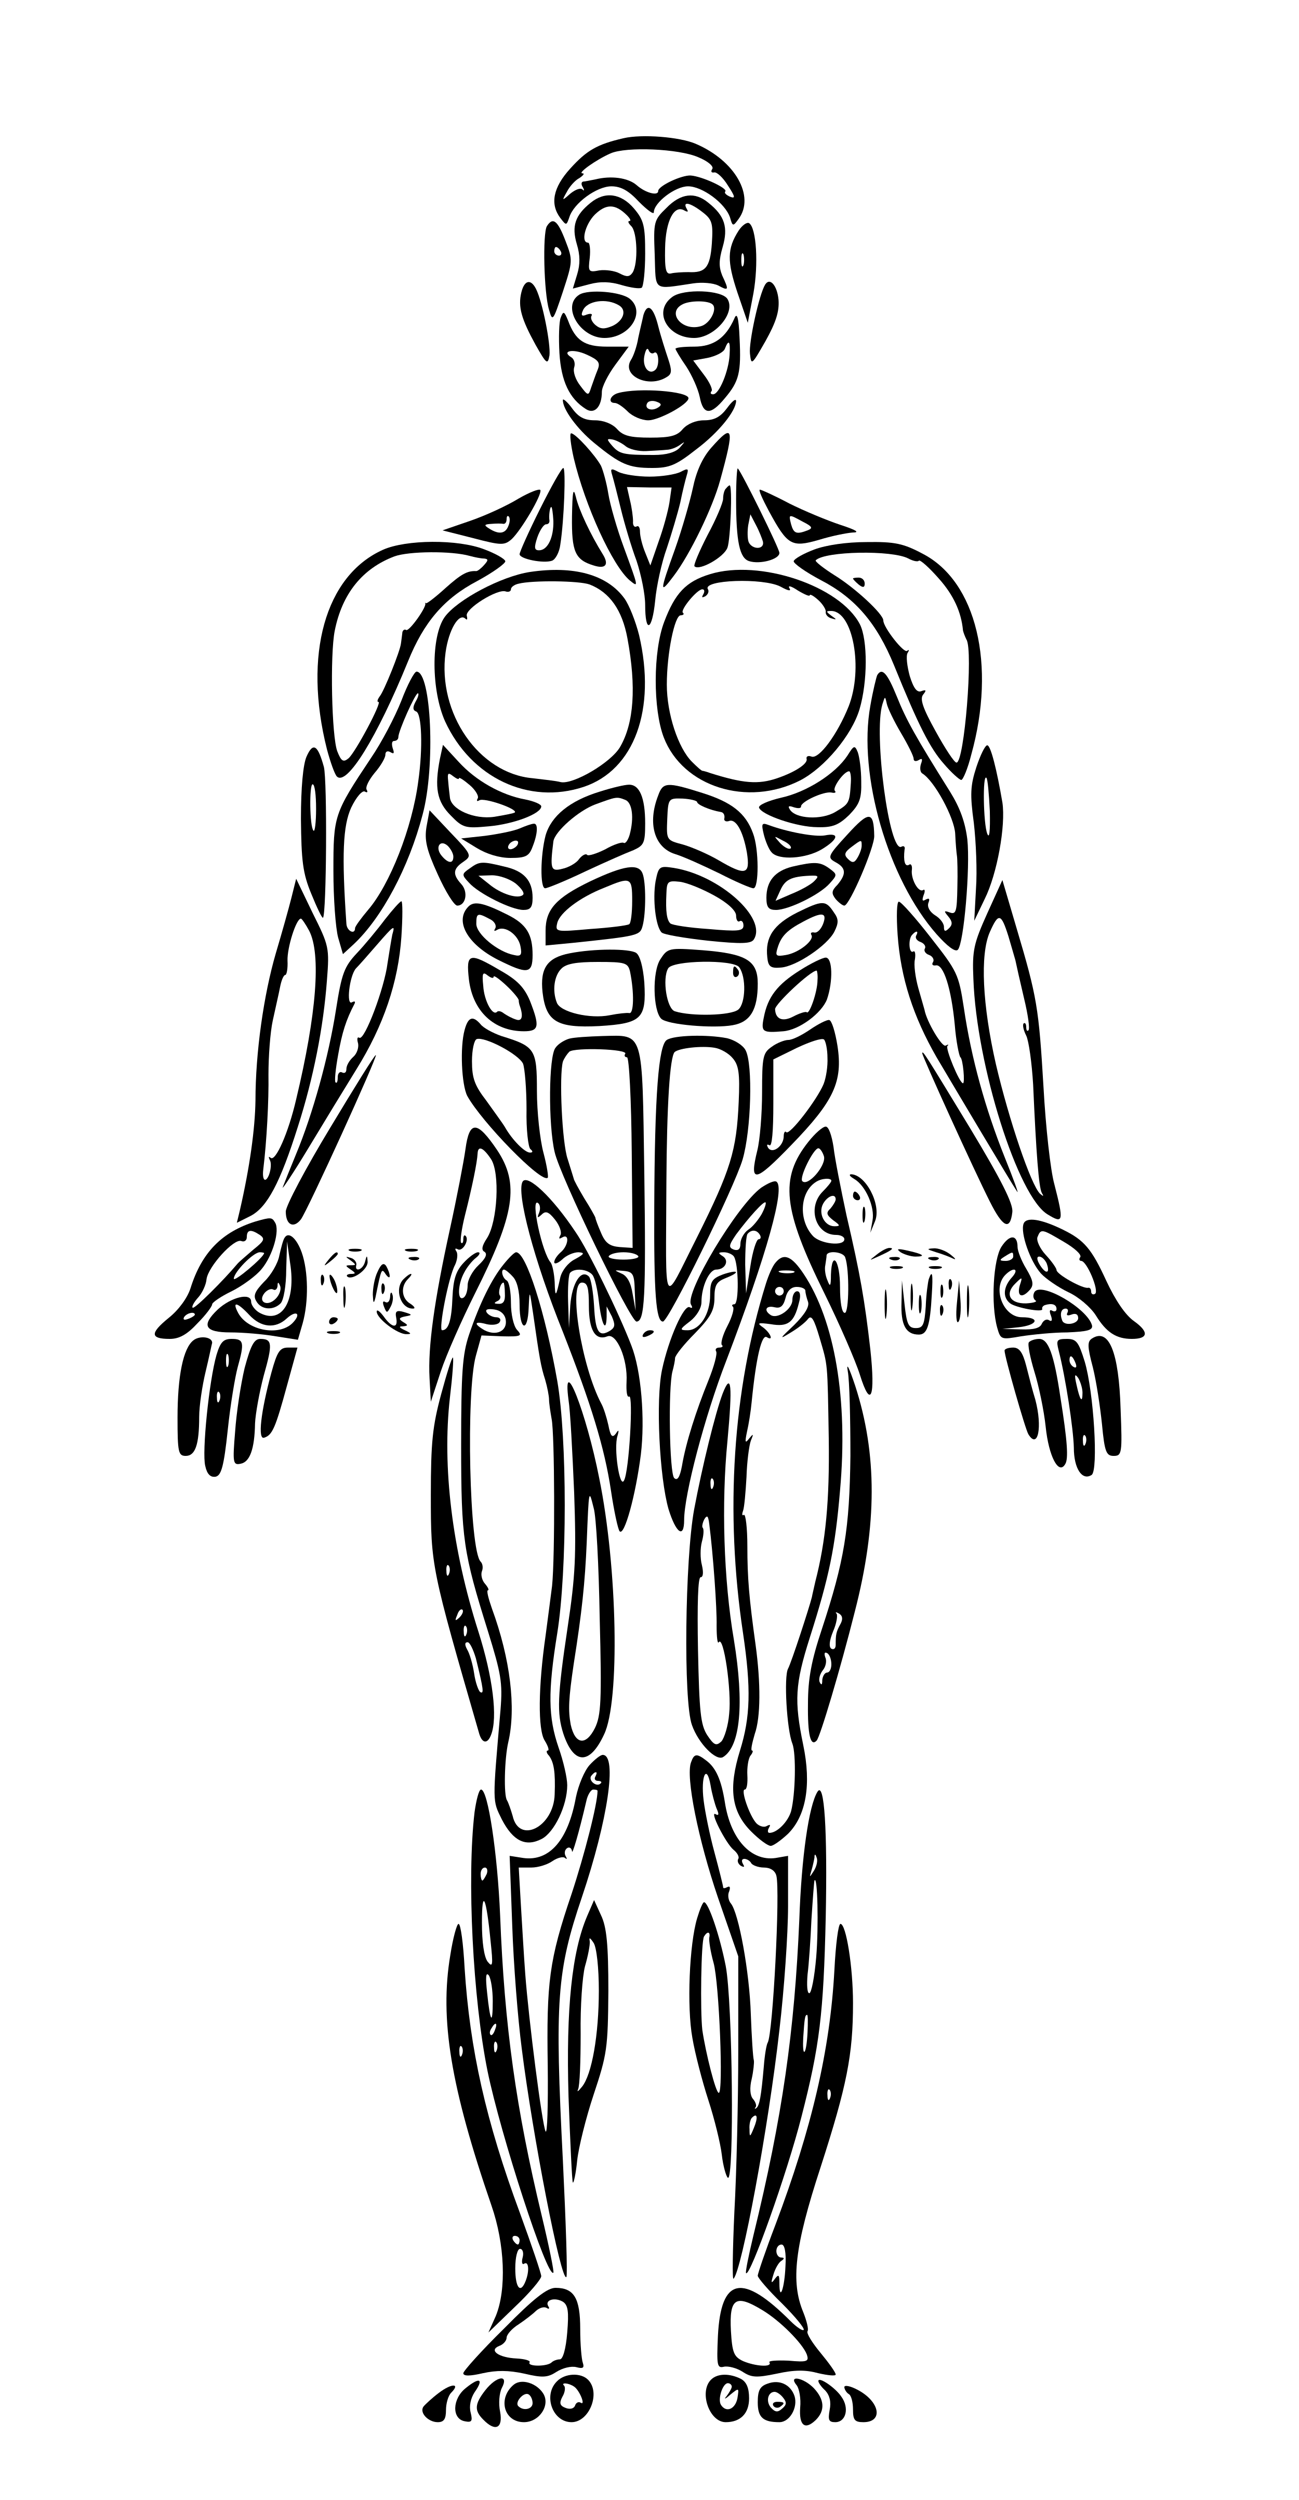 <?xml version="1.0" standalone="no"?>
<!DOCTYPE svg PUBLIC "-//W3C//DTD SVG 20010904//EN"
 "http://www.w3.org/TR/2001/REC-SVG-20010904/DTD/svg10.dtd">
<svg version="1.0" xmlns="http://www.w3.org/2000/svg"
 width="300pt" height="577pt" viewBox="0 0 300 577"
 preserveAspectRatio="xMidYMid meet">
<g transform="translate(0,577) scale(0.1,-0.1)"
fill="#000000" stroke="none">
<path d="M1440 5451 c-61 -14 -85 -28 -123 -70 -40 -44 -47 -82 -23 -114 14
-18 14 -18 21 2 10 32 63 71 97 71 22 0 40 -10 64 -36 19 -19 34 -30 34 -24 0
22 49 60 79 60 33 0 86 -39 97 -72 6 -21 7 -21 20 -3 38 52 -8 134 -99 173
-37 16 -124 23 -167 13z m173 -44 c22 -9 36 -21 32 -27 -4 -6 -2 -9 4 -8 6 2
21 -12 32 -30 17 -26 18 -31 5 -26 -9 4 -14 9 -11 12 7 7 -53 35 -80 37 -21 1
-75 -24 -75 -36 0 -12 -30 -4 -50 14 -20 17 -59 22 -95 13 -11 -2 -24 -5 -28
-5 -5 -1 -5 -7 -1 -13 4 -7 3 -10 -1 -5 -5 4 -17 -1 -28 -10 -19 -17 -20 -17
-8 4 6 12 19 27 29 32 9 6 13 11 7 11 -12 0 31 31 65 46 36 16 158 11 203 -9z"/>
<path d="M1364 5302 c-36 -29 -44 -54 -32 -95 8 -26 8 -47 1 -70 l-10 -33 38
10 c26 7 49 6 75 -2 21 -6 41 -9 46 -6 4 3 8 38 8 79 0 64 -3 77 -26 104 -30
35 -67 40 -100 13z m84 -29 c7 -7 10 -13 6 -13 -5 0 -3 -5 4 -12 14 -14 16
-86 3 -107 -7 -10 -13 -11 -30 -2 -11 6 -32 9 -47 7 -25 -5 -26 -3 -22 29 2
19 0 35 -4 35 -17 0 -7 42 16 65 26 25 47 25 74 -2z"/>
<path d="M1539 5290 c-29 -28 -30 -32 -27 -107 3 -87 -6 -81 89 -67 20 3 46 1
58 -5 24 -13 25 -11 9 23 -8 20 -8 35 1 66 13 45 5 72 -33 102 -31 26 -64 22
-97 -12z m84 -10 c22 -17 24 -26 21 -72 -4 -56 -15 -68 -54 -66 -14 0 -32 -1
-40 -3 -12 -3 -15 8 -14 58 1 63 21 102 45 87 8 -4 9 -3 5 4 -11 19 9 14 37
-8z"/>
<path d="M1263 5248 c-10 -17 -7 -154 5 -193 8 -28 9 -27 32 42 23 70 23 73 6
117 -18 47 -29 56 -43 34z m32 -58 c3 -5 1 -10 -4 -10 -6 0 -11 5 -11 10 0 6
2 10 4 10 3 0 8 -4 11 -10z"/>
<path d="M1706 5238 c-27 -42 -27 -71 -3 -143 l24 -70 13 68 c12 67 7 151 -10
162 -5 3 -16 -5 -24 -17z m11 -80 c-3 -7 -5 -2 -5 12 0 14 2 19 5 13 2 -7 2
-19 0 -25z"/>
<path d="M1204 5095 c-8 -33 0 -61 33 -121 25 -44 28 -47 32 -24 3 26 -16 123
-31 153 -12 24 -27 21 -34 -8z"/>
<path d="M1767 5113 c-14 -23 -38 -133 -35 -159 3 -28 4 -27 36 29 24 43 32
68 30 95 -3 33 -20 53 -31 35z"/>
<path d="M1338 5090 c-42 -26 1 -100 58 -100 58 0 96 59 59 90 -20 17 -96 23
-117 10z m92 -25 c18 -11 10 -35 -15 -47 -19 -8 -28 -8 -40 2 -8 7 -12 16 -9
21 3 5 -2 6 -11 3 -11 -5 -14 -2 -9 9 9 23 55 30 84 12z"/>
<path d="M1553 5085 c-46 -33 -12 -95 50 -95 47 0 97 58 77 90 -13 21 -101 24
-127 5z m93 -18 c11 -11 -7 -45 -28 -50 -43 -12 -78 31 -43 50 17 10 62 10 71
0z"/>
<path d="M1486 5043 c-2 -10 -8 -34 -12 -53 -3 -19 -11 -42 -17 -51 -22 -36
41 -66 83 -39 12 7 12 15 3 42 -6 18 -17 52 -23 76 -11 44 -25 54 -34 25z m25
-87 c10 6 13 -29 3 -39 -14 -14 -31 5 -26 31 3 15 7 21 10 14 2 -6 8 -10 13
-6z"/>
<path d="M1295 5037 c-4 -9 -5 -47 -3 -82 4 -65 23 -105 61 -129 20 -13 37 5
37 40 0 11 14 39 31 62 l31 42 -50 0 c-52 0 -73 14 -90 60 -9 22 -11 23 -17 7z
m85 -121 c-5 -12 -11 -30 -15 -41 -6 -19 -7 -19 -25 5 -11 14 -17 32 -14 42 3
9 0 19 -6 23 -25 15 3 21 34 7 29 -13 33 -19 26 -36z"/>
<path d="M1696 5035 c-20 -45 -48 -65 -93 -65 -24 0 -43 -2 -43 -5 0 -2 11
-21 25 -41 13 -20 27 -51 31 -70 8 -42 25 -43 58 -3 33 39 38 59 34 139 -2 48
-6 60 -12 45z m-11 -84 c-2 -37 -24 -91 -38 -91 -6 0 -7 3 -4 7 4 3 -4 21 -18
39 l-24 32 33 6 c19 4 37 13 40 21 9 23 13 18 11 -14z"/>
<path d="M1428 4863 c-19 -5 -25 -23 -8 -23 6 0 19 -9 30 -20 11 -11 32 -20
47 -20 25 0 93 37 93 51 0 16 -115 25 -162 12z m91 -34 c-15 -9 -32 -2 -24 11
3 5 13 6 21 3 12 -4 13 -8 3 -14z"/>
<path d="M1300 4847 c-1 -21 33 -67 72 -99 61 -50 80 -58 134 -58 40 0 55 6
102 43 52 39 92 89 92 112 -1 6 -10 -2 -21 -17 -15 -20 -29 -28 -53 -28 -19 0
-38 -8 -49 -20 -13 -16 -29 -20 -75 -20 -46 0 -63 4 -77 20 -11 12 -31 20 -51
20 -24 0 -38 7 -53 28 -11 15 -21 23 -21 19z m144 -106 c9 -8 31 -13 49 -12
18 1 39 2 47 3 8 0 22 5 30 11 13 9 13 9 0 -6 -10 -11 -31 -17 -60 -17 -70 0
-79 2 -96 21 -13 15 -13 17 -1 15 8 -1 22 -8 31 -15z"/>
<path d="M1325 4713 c26 -110 90 -250 130 -283 20 -16 20 -17 -14 76 -16 43
-32 99 -36 124 -4 25 -12 54 -17 65 -13 24 -59 75 -69 75 -4 0 -1 -26 6 -57z"/>
<path d="M1642 4736 c-20 -23 -34 -54 -42 -93 -7 -32 -25 -95 -41 -140 -36
-100 -36 -106 -3 -62 38 50 90 158 107 220 34 123 31 134 -21 75z"/>
<path d="M1247 4595 c-26 -52 -47 -99 -47 -104 0 -11 55 -22 75 -15 8 3 17 20
19 37 9 57 13 177 7 177 -4 0 -28 -43 -54 -95z m31 -27 c1 -38 -13 -68 -33
-68 -11 0 -12 6 -4 30 6 17 15 30 20 30 5 0 8 3 8 8 -2 12 1 32 4 32 2 0 4
-14 5 -32z"/>
<path d="M1414 4673 c3 -10 12 -45 20 -78 8 -33 24 -87 36 -119 11 -33 20 -78
20 -102 0 -67 16 -60 23 9 3 34 15 89 27 122 11 33 25 80 31 105 5 25 12 53
15 63 5 16 3 17 -14 8 -12 -6 -44 -11 -72 -11 -28 0 -60 5 -72 11 -17 9 -19 8
-14 -8z m132 -63 c-3 -19 -14 -60 -25 -90 l-19 -55 -12 30 c-7 17 -12 38 -12
48 0 9 -3 15 -8 12 -5 -3 -9 3 -8 12 0 10 -3 32 -7 48 l-7 31 52 -1 51 0 -5
-35z"/>
<path d="M1700 4618 c0 -98 8 -136 30 -143 25 -8 70 4 70 19 0 10 -86 184 -96
195 -2 2 -4 -30 -4 -71z m62 -98 c4 -19 -25 -19 -33 -1 -3 8 -3 26 -1 39 l5
25 13 -25 c7 -13 14 -31 16 -38z"/>
<path d="M1197 4619 c-26 -16 -76 -39 -111 -51 l-64 -22 71 -18 c65 -17 72
-17 89 -2 22 21 70 102 66 113 -2 4 -25 -5 -51 -20z m-23 -63 c-7 -18 -22 -20
-44 -6 -13 8 -12 10 5 11 11 1 23 1 28 0 4 0 7 4 7 11 0 6 2 9 5 6 3 -3 3 -13
-1 -22z"/>
<path d="M1321 4578 c-1 -81 7 -100 50 -113 28 -9 36 2 21 26 -28 45 -55 102
-62 132 -6 24 -8 13 -9 -45z"/>
<path d="M1677 4643 c-4 -3 -7 -14 -7 -24 0 -9 -16 -47 -36 -84 -19 -37 -33
-70 -30 -72 11 -11 68 21 76 43 7 18 12 144 5 144 -1 0 -5 -3 -8 -7z"/>
<path d="M1776 4590 c43 -79 52 -84 115 -66 29 9 64 16 78 17 18 0 8 6 -29 18
-30 10 -83 32 -117 49 -34 18 -65 32 -68 32 -4 0 6 -22 21 -50z m78 -24 c22
-11 24 -15 11 -20 -26 -10 -32 -7 -38 14 -6 24 -6 24 27 6z"/>
<path d="M884 4501 c-133 -60 -184 -242 -129 -460 8 -30 18 -58 23 -63 23 -23
93 91 164 265 37 92 84 146 160 186 37 20 66 41 65 46 -2 6 -24 18 -48 27 -61
24 -182 23 -235 -1z m201 -14 c11 -3 26 -6 33 -6 10 -1 10 -4 0 -15 -7 -8 -15
-14 -18 -14 -21 1 -35 -7 -71 -39 -23 -21 -44 -37 -45 -35 -2 1 -3 1 -2 0 5
-7 -37 -66 -44 -62 -4 3 -9 -1 -9 -8 -1 -7 -2 -17 -3 -23 -2 -18 -39 -110 -49
-122 -5 -7 -7 -13 -3 -13 9 0 -53 -116 -69 -130 -12 -10 -17 -7 -26 16 -13 34
-17 222 -6 278 17 86 64 144 138 172 33 12 132 13 174 1z"/>
<path d="M1881 4502 c-24 -9 -46 -21 -48 -27 -1 -5 27 -25 63 -44 79 -41 129
-99 169 -197 56 -138 83 -191 115 -227 17 -20 36 -37 40 -37 4 0 15 26 23 58
58 208 12 400 -112 464 -45 24 -65 28 -130 27 -46 0 -93 -7 -120 -17z m217
-21 c11 -6 22 -8 24 -5 3 3 24 -16 46 -41 34 -38 52 -77 56 -120 1 -5 5 -15 8
-21 16 -25 -5 -284 -23 -284 -5 0 -26 32 -48 72 -30 54 -37 75 -29 85 8 10 7
12 -4 8 -10 -4 -18 6 -27 35 -6 22 -9 46 -5 53 4 6 4 9 -1 5 -7 -7 -55 54 -55
70 0 15 -65 75 -112 104 -27 17 -47 33 -44 35 21 21 176 24 214 4z"/>
<path d="M1970 4435 c0 -2 6 -8 13 -14 10 -8 14 -7 14 2 0 8 -6 14 -14 14 -7
0 -13 -1 -13 -2z"/>
<path d="M1224 4450 c-66 -10 -168 -64 -197 -104 -32 -45 -31 -170 1 -241 60
-130 193 -193 320 -151 117 39 168 179 128 350 -8 32 -23 70 -34 85 -40 55
-117 76 -218 61z m138 -29 c46 -18 75 -59 87 -124 21 -113 15 -196 -17 -251
-21 -36 -108 -87 -137 -81 -11 3 -40 6 -65 9 -124 11 -220 150 -201 290 7 52
31 93 46 78 4 -4 5 -1 3 7 -4 16 71 63 90 56 6 -2 12 0 12 5 0 5 8 11 18 13
31 8 140 7 164 -2z"/>
<path d="M1640 4445 c-56 -17 -81 -44 -106 -110 -26 -68 -26 -202 -1 -267 44
-114 193 -161 315 -99 56 29 119 104 137 164 19 64 19 160 1 196 -46 89 -232
151 -346 116z m163 -29 c18 -10 25 -11 20 -3 -4 7 5 4 20 -6 15 -9 27 -14 27
-11 0 4 9 -1 20 -11 10 -9 18 -22 17 -27 -1 -6 5 -13 13 -15 13 -4 13 -3 0 6
-13 10 -13 11 0 11 50 -1 74 -133 40 -220 -26 -65 -69 -123 -86 -116 -8 3 -13
0 -11 -6 2 -11 -27 -30 -68 -44 -44 -15 -79 -12 -155 12 -8 3 -16 5 -17 5 -2
-1 -13 9 -25 21 -32 32 -58 111 -58 178 0 72 18 160 32 160 6 0 9 3 5 6 -6 7
33 54 45 54 5 0 6 -5 2 -12 -4 -7 -3 -8 5 -4 6 4 9 11 6 16 -14 22 128 27 168
6z"/>
<path d="M927 4153 c-15 -38 -46 -97 -70 -132 -86 -129 -87 -133 -87 -261 0
-63 5 -132 11 -154 l11 -38 25 23 c65 61 127 177 159 299 30 111 20 330 -14
330 -5 0 -21 -30 -35 -67z m33 -2 c-7 -13 -7 -20 1 -23 13 -4 16 -84 5 -161
-14 -108 -66 -239 -116 -297 -16 -19 -30 -38 -30 -42 0 -16 -19 -7 -20 10 -11
160 -8 226 11 268 12 25 26 41 32 37 5 -3 7 -1 4 4 -4 6 5 23 18 39 14 16 25
35 25 42 0 8 5 10 12 6 8 -5 9 -2 5 9 -3 10 -2 17 3 17 6 0 10 4 10 9 0 14 39
101 45 101 3 0 1 -9 -5 -19z"/>
<path d="M2026 4212 c-2 -4 -10 -36 -16 -71 -29 -159 41 -400 153 -527 24 -27
43 -42 49 -36 14 14 29 190 22 255 -5 40 -17 73 -40 110 -79 126 -101 165
-123 220 -22 54 -34 67 -45 49z m55 -134 c16 -27 29 -53 29 -59 0 -6 5 -7 12
-3 8 5 9 2 5 -9 -3 -9 -2 -19 3 -22 28 -17 74 -102 76 -139 1 -23 3 -45 4 -51
1 -5 2 -39 1 -74 -1 -54 -3 -62 -17 -57 -14 5 -15 4 -4 -9 10 -12 10 -19 2
-27 -9 -9 -12 -8 -12 3 0 8 -9 20 -21 27 -12 8 -18 19 -15 28 4 10 2 12 -6 8
-8 -5 -9 -2 -5 10 4 9 3 15 -1 12 -11 -7 -29 26 -26 47 1 9 -2 15 -7 11 -9 -5
-13 9 -10 35 2 7 -2 10 -7 7 -28 -17 -65 261 -44 329 6 19 6 19 10 1 2 -10 17
-41 33 -68z"/>
<path d="M708 4024 c-8 -18 -13 -71 -13 -144 1 -96 4 -125 24 -173 13 -32 25
-57 27 -55 8 9 10 316 2 348 -14 51 -25 58 -40 24z m22 -121 c0 -31 -3 -54 -6
-50 -9 9 -10 107 -2 107 5 0 8 -25 8 -57z"/>
<path d="M1016 4019 c-13 -67 -7 -99 25 -131 28 -29 34 -30 88 -25 57 5 121
29 121 46 0 5 -17 12 -37 16 -55 10 -114 43 -154 87 l-36 39 -7 -32z m44 -45
c0 3 11 -4 25 -16 13 -11 22 -26 18 -31 -3 -6 -1 -7 4 -4 11 7 89 -20 82 -28
-2 -2 -23 -6 -47 -10 -47 -7 -101 17 -103 45 -1 8 -3 25 -4 38 -2 18 0 20 11
11 8 -6 14 -9 14 -5z"/>
<path d="M1957 4026 c-28 -42 -94 -84 -153 -97 -30 -7 -53 -17 -51 -23 6 -17
88 -45 135 -45 35 -1 49 5 73 28 24 25 29 37 28 78 0 26 -4 56 -8 67 -7 17 -9
16 -24 -8z m8 -63 c-3 -47 -4 -48 -36 -67 -32 -19 -92 -16 -105 6 -5 8 -2 9 9
5 10 -3 17 -3 17 2 0 11 52 35 70 32 8 -2 12 0 8 4 -6 7 21 45 33 45 3 0 5
-12 4 -27z"/>
<path d="M2255 4000 c-14 -43 -15 -63 -6 -129 5 -43 8 -111 5 -152 l-4 -74 24
50 c29 58 49 170 41 223 -13 76 -27 132 -35 132 -5 0 -16 -23 -25 -50z m31
-102 c1 -47 -1 -65 -6 -52 -9 23 -11 138 -2 129 3 -2 6 -37 8 -77z"/>
<path d="M1385 3943 c-69 -21 -112 -56 -125 -101 -12 -46 -13 -122 -1 -122 5
0 47 17 93 39 45 21 95 43 111 49 24 11 27 16 27 62 0 59 -13 90 -38 89 -9 0
-39 -7 -67 -16z m59 -19 c16 -6 21 -41 10 -81 -4 -13 -10 -21 -14 -18 -4 2
-23 -4 -42 -15 -20 -10 -39 -16 -42 -13 -3 4 -12 -1 -19 -10 -6 -9 -24 -19
-38 -22 -27 -7 -29 -1 -21 63 3 23 59 72 98 86 47 17 48 18 68 10z"/>
<path d="M1520 3934 c-25 -64 -9 -120 39 -135 20 -6 66 -27 103 -45 37 -19 72
-34 78 -34 13 0 13 91 -1 127 -17 47 -50 72 -117 93 -82 26 -91 25 -102 -6z
m90 -15 c0 -6 30 -19 55 -23 6 -1 9 -7 8 -14 -2 -6 3 -9 10 -7 16 7 33 -22 42
-73 8 -51 -3 -54 -66 -17 -24 14 -61 30 -82 36 -38 10 -38 10 -36 59 2 48 3
48 36 47 18 -1 33 -5 33 -8z"/>
<path d="M985 3862 c-5 -31 0 -53 26 -110 18 -40 38 -72 45 -72 20 0 26 32 9
50 -20 22 -19 35 5 51 20 14 20 16 -29 67 l-49 52 -7 -38z m62 -69 c0 -17 -12
-16 -27 2 -16 19 -4 39 14 23 7 -7 13 -18 13 -25z"/>
<path d="M1957 3844 c-46 -50 -47 -53 -27 -64 24 -13 25 -27 4 -52 -14 -14
-14 -20 -4 -33 7 -8 16 -15 20 -15 12 0 70 135 69 161 -1 58 -12 58 -62 3z
m33 -26 c0 -7 -5 -20 -10 -28 -7 -12 -12 -12 -22 -2 -9 9 -8 15 8 27 24 18 24
18 24 3z"/>
<path d="M1200 3858 c-14 -6 -50 -13 -80 -17 l-55 -6 36 -22 c23 -14 52 -23
78 -23 35 0 43 4 51 26 12 30 13 54 3 53 -5 0 -19 -5 -33 -11z m-5 -38 c-3 -5
-11 -10 -16 -10 -6 0 -7 5 -4 10 3 6 11 10 16 10 6 0 7 -4 4 -10z"/>
<path d="M1764 3844 c4 -16 12 -35 18 -41 16 -19 79 -15 116 7 38 23 42 39 7
32 -23 -4 -87 8 -130 24 -16 6 -17 3 -11 -22z m62 -32 c-4 -3 -14 2 -24 12
-16 18 -16 18 6 6 13 -6 21 -14 18 -18z"/>
<path d="M1085 3766 c-19 -13 -19 -15 -2 -33 22 -25 98 -63 126 -63 16 0 21 6
21 28 0 40 -20 62 -65 72 -53 13 -58 12 -80 -4z m106 -35 c13 -11 21 -22 17
-26 -11 -11 -52 2 -79 25 l-24 19 31 1 c18 0 42 -9 55 -19z"/>
<path d="M1830 3770 c-40 -10 -60 -33 -60 -72 0 -22 5 -28 22 -28 29 0 101 35
124 61 18 20 18 21 -1 35 -21 15 -33 16 -85 4z m50 -34 c-8 -8 -32 -21 -52
-29 l-37 -16 11 24 c11 25 25 32 68 34 21 1 22 -1 10 -13z"/>
<path d="M1363 3736 c-79 -38 -103 -65 -103 -114 l0 -34 63 6 c152 16 155 17
161 39 8 29 8 101 0 121 -9 24 -43 19 -121 -18z m97 -45 c0 -28 -3 -52 -7 -54
-5 -3 -45 -8 -90 -11 -79 -7 -81 -7 -76 14 6 24 52 59 108 81 62 26 65 25 65
-30z"/>
<path d="M1514 3736 c-7 -41 0 -104 14 -118 5 -5 53 -13 107 -19 78 -8 100 -7
106 3 31 49 -79 148 -185 165 -33 5 -35 4 -42 -31z m136 -33 c31 -17 50 -35
50 -46 0 -10 4 -16 8 -13 5 3 9 -2 9 -10 0 -13 -13 -14 -81 -8 -45 3 -84 9
-88 13 -8 8 -11 27 -9 68 1 29 3 31 31 28 17 -2 53 -17 80 -32z"/>
<path d="M673 3698 c-6 -24 -22 -81 -36 -128 -28 -96 -47 -229 -47 -340 -1
-65 -13 -153 -36 -253 l-7 -29 32 16 c38 20 68 76 109 206 36 112 59 230 67
337 6 76 5 80 -33 156 l-38 79 -11 -44z m41 -76 c28 -54 17 -193 -30 -389 -18
-78 -48 -145 -59 -135 -5 4 -5 2 -2 -5 4 -6 3 -22 -2 -35 -8 -19 -16 -12 -13
13 8 65 13 160 12 219 0 41 4 98 10 125 6 28 14 62 17 78 3 15 8 27 12 27 3 0
6 15 5 33 -1 30 20 97 31 97 2 0 11 -13 19 -28z"/>
<path d="M2280 3662 c-31 -69 -35 -85 -32 -151 7 -199 103 -504 172 -544 36
-22 37 -16 15 70 -9 32 -20 132 -25 223 -11 185 -15 209 -62 367 l-33 112 -35
-77z m49 -53 c6 -20 13 -45 16 -55 2 -10 11 -50 20 -88 9 -37 14 -71 10 -74
-3 -3 -5 1 -5 8 0 7 -3 11 -6 8 -3 -4 0 -16 6 -28 6 -12 13 -63 16 -113 7
-158 13 -237 20 -250 5 -8 4 -9 -4 -2 -21 20 -72 171 -102 299 -31 136 -37
253 -14 305 20 45 26 44 43 -10z"/>
<path d="M889 3648 c-18 -24 -47 -59 -65 -78 -29 -31 -35 -47 -48 -130 -17
-109 -54 -242 -92 -333 -14 -34 -28 -69 -31 -77 -3 -8 24 32 59 90 35 58 85
140 111 182 63 101 97 202 104 306 3 45 3 82 0 82 -3 0 -20 -19 -38 -42z m17
-35 c-2 -10 -7 -40 -11 -66 -7 -57 -53 -179 -65 -172 -5 3 -6 -3 -3 -13 2 -10
-3 -24 -11 -31 -9 -8 -16 -20 -16 -28 0 -8 -4 -11 -10 -8 -5 3 -10 -2 -10 -11
0 -10 -2 -15 -5 -12 -3 2 0 31 6 64 9 51 18 80 38 118 2 5 0 6 -6 3 -14 -9 -6
61 9 78 7 7 29 32 48 54 40 46 43 48 36 24z"/>
<path d="M1082 3678 c-33 -33 -3 -87 68 -123 68 -34 80 -33 80 11 0 48 -14 71
-58 93 -56 28 -77 32 -90 19z m49 -29 c11 -5 16 -15 13 -21 -4 -7 -3 -8 4 -4
18 11 49 -11 54 -38 4 -20 1 -24 -15 -20 -37 7 -87 48 -87 72 0 25 3 26 31 11z"/>
<path d="M1841 3664 c-55 -28 -74 -57 -69 -103 2 -22 8 -26 31 -24 35 2 108
51 124 83 10 20 10 29 -1 44 -19 29 -26 29 -85 0z m60 -26 c-5 -13 -14 -22
-21 -20 -6 1 -9 -1 -6 -6 7 -12 -29 -41 -59 -46 -23 -4 -25 -2 -19 17 8 26 21
40 59 60 43 23 56 22 46 -5z"/>
<path d="M2073 3613 c7 -100 36 -189 90 -283 48 -81 170 -286 186 -310 5 -8
-8 28 -29 80 -44 110 -77 228 -94 344 -12 78 -15 84 -77 163 -35 45 -68 82
-73 82 -5 1 -6 -33 -3 -76z m43 -2 c-3 -5 1 -12 10 -15 8 -3 13 -10 10 -15 -3
-5 1 -12 10 -15 8 -3 12 -11 9 -16 -4 -6 -1 -9 6 -8 18 4 36 -53 44 -137 3
-38 10 -72 13 -75 6 -4 11 -60 6 -60 -8 0 -41 80 -36 86 4 4 2 4 -4 1 -8 -5
-44 55 -49 83 -1 3 -7 25 -14 49 -7 25 -11 55 -8 67 2 13 0 21 -4 18 -10 -6
-12 30 -2 39 9 10 15 9 9 -2z"/>
<path d="M1316 3570 c-52 -10 -69 -34 -63 -90 8 -68 33 -83 131 -78 98 6 109
17 104 101 -3 36 -10 62 -19 68 -16 10 -97 10 -153 -1z m139 -42 c10 -49 9
-99 -2 -96 -5 1 -25 -1 -45 -5 -45 -9 -114 7 -122 29 -11 28 -6 62 10 78 11
12 35 16 85 16 63 0 69 -2 74 -22z"/>
<path d="M1525 3556 c-19 -29 -17 -118 2 -137 14 -14 121 -23 165 -15 41 7 58
36 58 96 0 53 -26 69 -127 77 -79 6 -81 5 -98 -21z m182 -18 c17 -23 15 -84
-2 -98 -17 -14 -108 -16 -146 -4 -19 5 -30 75 -16 99 10 19 150 21 164 3z"/>
<path d="M1693 3525 c0 -8 4 -12 9 -9 5 3 6 10 3 15 -9 13 -12 11 -12 -6z"/>
<path d="M1083 3509 c9 -73 58 -119 127 -119 35 0 37 11 14 70 -13 31 -29 48
-68 70 -73 43 -80 41 -73 -21z m57 7 c0 4 13 -5 30 -21 16 -15 29 -31 28 -34
0 -3 1 -8 2 -11 9 -25 6 -38 -8 -33 -10 3 -22 10 -28 14 -6 5 -13 7 -16 4 -10
-11 -30 25 -32 60 -3 29 -1 33 10 24 8 -6 14 -8 14 -3z"/>
<path d="M1848 3531 c-53 -33 -75 -62 -84 -109 -7 -34 -3 -36 45 -32 37 3 89
42 101 74 14 41 13 96 -3 96 -7 0 -34 -13 -59 -29z m40 -23 c0 -27 -19 -81
-25 -74 -2 2 -16 -2 -31 -10 -25 -13 -41 -6 -42 17 0 12 82 89 96 89 1 0 3
-10 2 -22z"/>
<path d="M1073 3393 c-11 -40 -7 -126 6 -152 33 -60 172 -203 186 -189 2 2 -2
28 -10 58 -8 30 -15 94 -15 142 0 97 -4 103 -82 127 -20 7 -42 19 -48 27 -18
21 -29 17 -37 -13z m135 -78 c4 -11 8 -58 8 -105 -1 -47 4 -88 9 -92 6 -5 6
-8 -1 -8 -12 0 -41 29 -58 59 -6 10 -26 37 -43 61 -27 35 -33 52 -33 91 0 26
5 49 11 51 19 6 97 -35 107 -57z"/>
<path d="M1871 3394 c-19 -13 -41 -24 -50 -24 -9 0 -27 -7 -39 -16 -20 -14
-22 -23 -22 -105 0 -50 -5 -110 -11 -134 -19 -77 -6 -75 79 13 98 101 119 146
106 229 -5 31 -13 58 -19 59 -5 1 -25 -9 -44 -22z m40 -65 c1 -19 -3 -46 -9
-61 -15 -36 -78 -118 -86 -111 -3 4 -6 -1 -6 -9 0 -23 -26 -42 -36 -27 -4 7
-3 9 3 6 6 -4 9 33 9 96 l0 102 55 27 c30 14 57 23 62 19 4 -4 8 -23 8 -42z"/>
<path d="M1315 3373 c-11 -3 -26 -12 -32 -21 -16 -19 -17 -178 -2 -241 12 -54
175 -391 189 -391 19 0 22 57 18 342 -5 334 0 319 -97 317 -31 -1 -65 -3 -76
-6z m129 -35 c-3 -4 -1 -8 4 -8 5 0 10 -99 11 -220 l2 -220 -30 2 c-23 2 -33
9 -43 33 -7 16 -13 32 -13 35 -1 3 -12 23 -26 45 -13 22 -24 42 -24 45 -1 3
-7 23 -14 45 -13 37 -20 193 -11 225 3 8 10 18 15 23 14 10 136 6 129 -5z m30
-467 c3 -4 -12 -8 -34 -8 -22 0 -37 4 -34 8 3 5 18 9 34 9 16 0 31 -4 34 -9z
m-8 -81 l2 -45 -7 39 c-4 26 -13 42 -26 47 -18 8 -17 8 5 6 22 -2 25 -7 26
-47z"/>
<path d="M1540 3370 c-19 -12 -28 -125 -29 -386 -1 -199 4 -264 20 -264 13 0
165 310 184 374 20 68 24 220 7 252 -6 12 -26 24 -43 28 -46 9 -122 7 -139 -4z
m152 -42 c14 -16 17 -35 14 -101 -5 -113 -18 -156 -97 -314 -80 -158 -71 -173
-70 127 1 181 8 290 19 302 10 9 62 15 92 10 14 -2 33 -13 42 -24z"/>
<path d="M763 3168 c-57 -94 -103 -181 -103 -194 0 -31 18 -40 35 -18 16 22
177 375 173 379 -2 2 -49 -74 -105 -167z"/>
<path d="M2130 3339 c0 -7 120 -271 156 -342 30 -60 47 -68 52 -24 2 19 -25
73 -98 194 -101 166 -110 181 -110 172z"/>
<path d="M1075 3118 c-4 -29 -20 -112 -36 -185 -36 -164 -51 -272 -47 -343 l3
-55 23 70 c13 39 49 120 79 180 92 183 103 253 51 331 -46 68 -64 69 -73 2z
m59 -23 c21 -32 15 -144 -9 -182 -12 -18 -14 -28 -6 -32 7 -5 3 -15 -14 -31
-14 -13 -25 -34 -25 -46 0 -13 -4 -26 -10 -29 -14 -8 -13 31 2 58 6 12 18 27
27 34 9 7 11 13 5 13 -6 0 -21 -11 -33 -24 -18 -19 -24 -38 -26 -79 -2 -54 -9
-77 -24 -77 -9 0 15 124 30 151 5 11 7 25 3 31 -4 6 -3 8 3 5 11 -7 28 22 18
31 -3 3 -5 -1 -5 -8 0 -7 -2 -11 -5 -8 -3 3 1 32 9 64 16 63 28 121 29 142 1
19 13 14 31 -13z"/>
<path d="M1867 3135 c-67 -84 -59 -156 37 -350 35 -71 72 -156 82 -188 25 -80
36 -52 24 59 -13 113 -23 172 -55 309 -13 61 -27 131 -30 158 -4 26 -11 47
-18 47 -7 0 -25 -16 -40 -35z m36 -34 c5 -21 -37 -70 -50 -57 -8 8 26 76 37
76 4 0 10 -9 13 -19z m17 -56 c0 -3 -9 -14 -20 -25 -36 -36 -17 -100 31 -100
10 0 19 -4 19 -10 0 -17 -56 -11 -73 8 -33 36 -30 100 7 124 13 9 36 10 36 3z
m10 -43 c0 -4 -6 -14 -12 -21 -11 -10 -9 -15 6 -27 17 -12 17 -14 3 -14 -23 0
-38 30 -26 52 10 18 29 25 29 10z m22 -134 c10 -28 9 -128 -1 -128 -7 0 -11
25 -11 60 0 61 -19 87 -21 28 0 -27 -2 -29 -8 -13 -5 11 -7 27 -5 35 1 8 3 18
3 23 2 12 39 8 43 -5z"/>
<path d="M1973 3049 c26 -15 48 -65 42 -96 l-5 -28 11 27 c15 38 -22 108 -56
108 -5 -1 -2 -5 8 -11z"/>
<path d="M1207 3043 c-15 -25 26 -181 93 -347 65 -166 96 -266 111 -366 7 -47
16 -89 20 -94 11 -12 37 83 49 177 10 82 1 194 -22 252 -28 73 -99 219 -129
262 -54 81 -111 134 -122 116z m38 -72 c-5 -12 -4 -13 6 -4 9 9 16 7 31 -12
11 -14 16 -30 12 -36 -4 -8 -3 -9 4 -5 18 11 15 -19 -3 -34 -8 -7 -15 -17 -15
-23 0 -5 8 -3 18 6 10 10 27 17 38 17 15 -1 14 -4 -8 -16 -16 -8 -30 -26 -34
-42 -10 -46 -12 -48 -13 -11 -1 19 -5 39 -9 45 -20 22 -47 148 -30 138 5 -3 7
-13 3 -23z m123 -143 c6 -7 12 -35 15 -61 6 -53 17 -75 18 -36 l0 24 12 -23
c8 -19 8 -25 -4 -33 -26 -16 -34 -3 -37 57 -2 32 -7 63 -12 68 -18 18 -39 -15
-43 -67 l-3 -52 -2 61 c-1 33 1 64 5 67 11 11 40 8 51 -5z m-8 -72 c0 -56 15
-81 43 -70 21 8 47 -53 44 -105 -1 -22 1 -37 6 -34 10 6 0 -174 -12 -194 -10
-19 -24 75 -15 103 4 14 3 16 -4 5 -8 -10 -12 -6 -17 20 -4 18 -11 40 -16 49
-46 86 -77 280 -45 280 13 0 16 -12 16 -54z"/>
<path d="M1758 3029 c-56 -41 -178 -245 -162 -270 4 -7 3 -9 -3 -6 -13 8 -49
-73 -64 -144 -15 -70 -6 -249 15 -322 17 -55 36 -69 36 -25 0 58 47 238 97
367 95 249 137 401 116 414 -5 3 -20 -4 -35 -14z m1 -61 c-7 -12 -20 -29 -31
-36 -10 -7 -18 -22 -18 -32 0 -13 -5 -17 -15 -14 -13 5 -12 10 5 35 29 39 64
78 68 74 2 -2 -2 -14 -9 -27z m-4 -48 c3 -5 2 -10 -3 -10 -5 0 -14 -28 -19
-62 l-10 -63 -2 66 c0 36 2 69 6 72 9 10 21 9 28 -3z m-60 -50 c11 -17 12
-110 1 -110 -5 0 -7 -3 -3 -6 3 -4 -2 -23 -13 -44 -11 -21 -16 -40 -13 -44 4
-3 1 -6 -6 -6 -7 0 -10 -4 -7 -9 3 -5 -5 -35 -18 -67 -28 -69 -52 -143 -61
-197 -5 -27 -11 -35 -18 -28 -11 11 -14 208 -4 246 3 11 6 25 6 31 1 7 21 32
46 57 36 37 45 53 45 82 0 29 5 37 25 45 36 14 31 21 -5 9 -26 -10 -30 -16
-30 -48 0 -44 -24 -81 -52 -81 -19 0 -19 2 6 21 15 12 26 30 26 44 0 36 18 75
34 75 21 0 31 21 15 31 -11 7 -11 9 3 9 9 0 20 -5 23 -10z"/>
<path d="M1970 3010 c0 -5 5 -10 11 -10 5 0 7 5 4 10 -3 6 -8 10 -11 10 -2 0
-4 -4 -4 -10z"/>
<path d="M1992 2965 c0 -16 2 -22 5 -12 2 9 2 23 0 30 -3 6 -5 -1 -5 -18z"/>
<path d="M590 2951 c-77 -24 -124 -71 -150 -154 -7 -22 -27 -50 -51 -69 -43
-35 -42 -48 3 -48 22 0 40 10 64 36 19 19 34 39 34 44 0 4 20 18 45 30 24 12
56 35 69 51 26 31 43 90 31 108 -7 12 -10 12 -45 2z m10 -31 c13 -9 10 -14
-15 -34 -16 -14 -33 -28 -37 -33 -31 -37 -99 -105 -103 -101 -3 2 3 13 13 24
9 10 18 29 19 42 4 29 63 94 80 88 7 -3 13 1 13 9 0 17 9 19 30 5z m10 -42
c-1 -10 -70 -68 -70 -59 0 15 45 61 60 61 5 0 10 -1 10 -2z m-160 -142 c0 -2
-7 -7 -16 -10 -8 -3 -12 -2 -9 4 6 10 25 14 25 6z"/>
<path d="M2364 2946 c-8 -21 15 -87 40 -115 11 -12 40 -32 63 -43 24 -11 52
-35 64 -54 24 -39 47 -54 83 -54 38 0 40 16 5 41 -20 14 -43 48 -64 93 -34 74
-51 94 -100 118 -51 25 -85 30 -91 14z m93 -42 c24 -14 41 -29 38 -35 -4 -5
-2 -9 2 -9 13 0 42 -69 32 -76 -5 -3 -9 0 -9 5 0 6 -3 10 -7 9 -12 -3 -73 31
-73 41 0 4 -11 20 -25 35 -13 14 -22 33 -19 41 8 20 10 19 61 -11z m-40 -49
c9 -24 -1 -27 -15 -5 -8 13 -8 20 -2 20 6 0 13 -7 17 -15z"/>
<path d="M657 2913 c-3 -4 -8 -23 -12 -41 -3 -17 -19 -45 -35 -60 -21 -22 -26
-32 -18 -45 11 -20 39 -22 56 -5 7 7 13 41 13 78 l2 65 7 -50 c14 -88 -19
-142 -70 -115 -11 6 -20 18 -20 26 0 22 -47 10 -77 -18 -39 -37 -30 -53 29
-53 29 0 76 -4 105 -9 l51 -8 11 38 c14 50 13 120 -2 163 -12 34 -31 50 -40
34z m-20 -140 c-19 -20 -43 -8 -26 13 6 7 15 11 20 8 5 -3 9 1 10 8 0 10 2 10
6 0 3 -8 -2 -21 -10 -29z m-61 -38 c27 -29 60 -32 86 -8 23 21 35 11 13 -11
-31 -30 -103 -17 -125 24 -15 28 -2 25 26 -5z"/>
<path d="M2313 2893 c-19 -29 -25 -133 -10 -187 8 -28 9 -28 55 -20 26 4 74 9
107 9 46 2 59 5 57 16 -10 39 -118 102 -133 77 -4 -7 -3 -15 2 -19 6 -3 -4 -6
-21 -7 -38 -1 -50 22 -25 46 16 16 17 16 10 -5 -7 -26 6 -30 24 -9 9 11 7 21
-9 48 -11 18 -20 41 -20 50 0 29 -18 30 -37 1z m27 -23 c0 -5 -8 -10 -17 -10
-15 0 -16 2 -3 10 19 12 20 12 20 0z m-3 -48 c-20 -22 -22 -46 -4 -60 13 -10
77 -22 74 -13 -1 3 1 7 6 9 16 5 27 2 27 -9 0 -5 -4 -7 -10 -4 -6 4 -7 -1 -3
-11 4 -11 2 -15 -4 -11 -6 4 -13 0 -17 -8 -4 -10 -18 -14 -48 -13 l-43 1 38 4
c44 5 50 23 7 23 -43 0 -69 67 -38 98 19 19 33 14 15 -6z m128 -82 c-3 -6 1
-7 9 -4 10 4 16 1 16 -8 0 -14 -33 -19 -37 -5 -6 15 -2 27 8 27 5 0 7 -4 4
-10z"/>
<path d="M808 2883 c6 -2 18 -2 25 0 6 3 1 5 -13 5 -14 0 -19 -2 -12 -5z"/>
<path d="M938 2883 c6 -2 18 -2 25 0 6 3 1 5 -13 5 -14 0 -19 -2 -12 -5z"/>
<path d="M2024 2874 c-18 -14 -18 -14 6 -3 31 14 36 19 24 19 -6 0 -19 -7 -30
-16z"/>
<path d="M2080 2880 c8 -5 24 -10 34 -10 26 0 18 6 -19 14 -22 5 -26 4 -15 -4z"/>
<path d="M2162 2880 c14 -4 32 -11 40 -15 7 -3 4 1 -6 9 -11 9 -29 16 -40 15
-17 -1 -16 -2 6 -9z"/>
<path d="M759 2863 c-13 -16 -12 -17 4 -4 9 7 17 15 17 17 0 8 -8 3 -21 -13z"/>
<path d="M1163 2852 c-27 -33 -55 -89 -80 -163 -15 -45 -18 -87 -18 -254 0
-217 5 -248 62 -430 30 -97 34 -118 29 -180 -19 -219 -19 -209 3 -254 26 -50
55 -64 92 -45 29 15 59 77 59 124 0 17 -9 56 -20 87 -24 70 -25 128 -3 264 23
144 23 449 0 582 -28 159 -72 297 -95 297 -4 0 -17 -13 -29 -28z m21 -28 c10
-10 16 -33 16 -65 0 -60 19 -66 21 -6 2 41 2 41 10 -13 15 -105 18 -123 28
-154 5 -17 9 -38 9 -46 0 -8 3 -28 6 -45 7 -34 8 -318 1 -385 -3 -25 -10 -76
-15 -115 -17 -118 -18 -217 -2 -242 8 -13 11 -23 7 -23 -4 0 -3 -6 3 -12 11
-15 15 -37 13 -89 -2 -75 -82 -116 -97 -50 -4 14 -10 31 -13 36 -8 11 -6 97 3
135 18 78 5 191 -38 308 -8 23 -13 42 -9 42 3 0 0 7 -7 15 -7 8 -10 21 -7 29
3 7 2 17 -3 22 -26 26 -34 392 -11 475 l13 47 48 -2 c44 -1 47 1 34 15 -8 9
-14 36 -14 62 0 25 -4 49 -10 52 -10 6 -14 25 -6 25 3 0 12 -7 20 -16z m-18
-39 c1 -17 -3 -25 -15 -24 -10 0 -11 2 -3 6 6 2 10 9 6 14 -4 7 2 29 9 29 1 0
3 -11 3 -25z m2 -61 c4 -26 -22 -38 -49 -24 -26 15 -24 22 5 14 13 -3 27 -1
30 5 4 6 0 11 -8 11 -8 0 -18 5 -22 11 -4 7 2 9 17 7 15 -2 25 -11 27 -24z"/>
<path d="M810 2861 c13 -10 13 -11 0 -11 -13 0 -13 -1 0 -10 12 -8 12 -10 1
-10 -8 0 -12 -3 -9 -6 11 -10 48 16 47 34 -1 16 -2 16 -6 0 -5 -19 -25 -25
-20 -7 1 6 -5 14 -13 16 -13 4 -13 3 0 -6z"/>
<path d="M948 2863 c7 -3 16 -2 19 1 4 3 -2 6 -13 5 -11 0 -14 -3 -6 -6z"/>
<path d="M1791 2856 c-7 -8 -16 -29 -22 -48 -77 -247 -95 -528 -53 -807 19
-128 17 -194 -7 -271 -27 -87 -20 -141 26 -187 18 -18 38 -33 45 -33 6 0 24
13 40 28 42 42 54 114 35 205 -21 102 -19 140 15 247 45 141 59 209 70 340 19
210 -12 392 -84 500 -28 42 -46 49 -65 26z m42 -23 c-7 -2 -21 -2 -30 0 -10 3
-4 5 12 5 17 0 24 -2 18 -5z m-23 -43 c0 -5 -4 -10 -10 -10 -5 0 -10 5 -10 10
0 6 5 10 10 10 6 0 10 -4 10 -10z m50 1 c0 -5 3 -17 6 -25 4 -11 -7 -29 -32
-54 -34 -32 -35 -34 -9 -18 17 10 35 24 41 32 8 10 14 0 27 -44 19 -65 18 -52
21 -232 2 -144 -7 -237 -31 -330 -3 -14 -7 -30 -8 -36 -6 -24 -47 -150 -55
-165 -10 -18 -3 -141 10 -173 9 -24 7 -117 -3 -156 -7 -24 -32 -50 -50 -50 -4
0 -5 5 -1 12 4 7 3 8 -5 4 -6 -4 -17 -1 -24 6 -16 17 -37 78 -27 78 5 0 7 15
6 33 -1 17 2 38 7 45 5 6 7 12 4 12 -4 0 0 17 6 38 14 39 14 118 2 206 -15
108 -19 154 -19 228 0 42 -4 74 -8 72 -4 -3 -5 1 -2 9 3 8 6 43 8 78 1 35 6
73 10 84 7 17 6 17 -4 5 -9 -12 -10 -9 -5 15 4 17 9 48 11 70 10 101 23 157
35 149 16 -10 9 9 -8 22 -16 11 -13 12 17 8 40 -7 54 4 65 49 5 17 3 27 -4 27
-6 0 -11 -9 -11 -20 0 -21 -34 -45 -50 -35 -17 11 -11 23 9 18 13 -3 20 2 25
21 4 17 13 26 26 26 11 0 20 -4 20 -9z"/>
<path d="M2058 2863 c7 -3 16 -2 19 1 4 3 -2 6 -13 5 -11 0 -14 -3 -6 -6z"/>
<path d="M2148 2863 c7 -3 16 -2 19 1 4 3 -2 6 -13 5 -11 0 -14 -3 -6 -6z"/>
<path d="M872 2835 c-7 -14 -11 -38 -11 -53 1 -20 2 -22 6 -7 14 69 14 69 24
54 5 -7 9 -9 9 -4 0 6 -4 16 -8 23 -6 9 -12 5 -20 -13z"/>
<path d="M2058 2843 c6 -2 18 -2 25 0 6 3 1 5 -13 5 -14 0 -19 -2 -12 -5z"/>
<path d="M2148 2843 c6 -2 18 -2 25 0 6 3 1 5 -13 5 -14 0 -19 -2 -12 -5z"/>
<path d="M741 2814 c0 -11 3 -14 6 -6 3 7 2 16 -1 19 -3 4 -6 -2 -5 -13z"/>
<path d="M761 2825 c1 -19 18 -51 18 -35 0 8 -4 22 -9 30 -5 8 -9 11 -9 5z"/>
<path d="M932 2818 c-22 -22 -7 -69 22 -68 6 0 3 5 -6 11 -21 12 -23 40 -6 57
7 7 10 12 7 12 -3 0 -10 -5 -17 -12z"/>
<path d="M2145 2818 c-2 -7 -6 -35 -7 -63 -3 -42 -6 -50 -23 -50 -17 0 -21 9
-26 55 l-6 55 -1 -50 c-2 -53 10 -75 40 -75 19 0 26 19 30 93 3 47 1 58 -7 35z"/>
<path d="M2103 2775 c0 -27 2 -38 4 -22 2 15 2 37 0 50 -2 12 -4 0 -4 -28z"/>
<path d="M2191 2804 c0 -11 3 -14 6 -6 3 7 2 16 -1 19 -3 4 -6 -2 -5 -13z"/>
<path d="M2233 2765 c0 -33 2 -45 4 -27 2 18 2 45 0 60 -2 15 -4 0 -4 -33z"/>
<path d="M793 2775 c0 -22 2 -30 4 -17 2 12 2 30 0 40 -3 9 -5 -1 -4 -23z"/>
<path d="M881 2794 c0 -11 3 -14 6 -6 3 7 2 16 -1 19 -3 4 -6 -2 -5 -13z"/>
<path d="M2043 2760 c0 -30 2 -43 4 -27 2 15 2 39 0 55 -2 15 -4 2 -4 -28z"/>
<path d="M2172 2790 c0 -14 2 -19 5 -12 2 6 2 18 0 25 -3 6 -5 1 -5 -13z"/>
<path d="M2210 2763 c-3 -29 -1 -48 3 -44 5 5 7 28 5 52 l-3 44 -5 -52z"/>
<path d="M901 2777 c-1 -10 -5 -15 -11 -12 -6 4 -7 -1 -3 -11 6 -15 7 -15 15
0 5 9 7 22 4 29 -2 7 -5 4 -5 -6z"/>
<path d="M2122 2760 c0 -19 2 -27 5 -17 2 9 2 25 0 35 -3 9 -5 1 -5 -18z"/>
<path d="M2171 2744 c0 -11 3 -14 6 -6 3 7 2 16 -1 19 -3 4 -6 -2 -5 -13z"/>
<path d="M870 2743 c0 -16 49 -53 69 -52 12 0 11 2 -4 9 -13 6 -15 9 -5 9 13
1 13 3 1 10 -11 7 -10 10 5 13 17 3 17 4 -3 10 -17 5 -21 2 -18 -13 5 -26 -10
-24 -29 3 -9 12 -16 17 -16 11z"/>
<path d="M760 2719 c0 -5 5 -7 10 -4 6 3 10 8 10 11 0 2 -4 4 -10 4 -5 0 -10
-5 -10 -11z"/>
<path d="M758 2693 c6 -2 18 -2 25 0 6 3 1 5 -13 5 -14 0 -19 -2 -12 -5z"/>
<path d="M1485 2690 c-3 -6 1 -7 9 -4 18 7 21 14 7 14 -6 0 -13 -4 -16 -10z"/>
<path d="M447 2677 c-24 -18 -37 -83 -37 -179 0 -80 2 -88 19 -88 22 0 31 26
31 90 0 25 7 72 15 105 8 33 14 63 15 66 0 14 -29 17 -43 6z"/>
<path d="M2522 2681 c-11 -7 -11 -18 2 -67 8 -32 17 -92 21 -131 6 -64 10 -73
27 -73 19 0 20 6 16 108 -4 132 -27 188 -66 163z"/>
<path d="M500 2643 c-17 -59 -34 -225 -26 -256 4 -19 12 -27 24 -25 13 3 19
23 28 108 6 58 17 123 23 145 16 57 14 65 -14 65 -19 0 -26 -7 -35 -37z m27
-25 c-3 -7 -5 -2 -5 12 0 14 2 19 5 13 2 -7 2 -19 0 -25z m-20 -80 c-3 -8 -6
-5 -6 6 -1 11 2 17 5 13 3 -3 4 -12 1 -19z"/>
<path d="M565 2613 c-9 -38 -19 -103 -22 -147 -6 -72 -5 -78 13 -74 21 4 32
34 33 93 1 22 10 72 20 110 21 74 20 85 -8 85 -14 0 -22 -15 -36 -67z"/>
<path d="M2376 2672 c-3 -5 3 -35 13 -68 10 -32 22 -89 26 -127 7 -68 30 -112
45 -86 8 12 5 54 -11 154 -15 101 -28 135 -49 135 -10 0 -21 -4 -24 -8z"/>
<path d="M2445 2653 c16 -62 34 -181 35 -224 0 -48 19 -77 41 -63 16 10 5 192
-16 262 -14 45 -19 52 -41 52 -24 0 -25 -3 -19 -27z m39 -29 c3 -8 2 -12 -4
-9 -6 3 -10 10 -10 16 0 14 7 11 14 -7z m16 -68 c0 -26 -6 -18 -14 19 -5 22
-4 26 4 15 5 -8 10 -24 10 -34z m7 -118 c-3 -8 -6 -5 -6 6 -1 11 2 17 5 13 3
-3 4 -12 1 -19z"/>
<path d="M627 2603 c-25 -92 -32 -156 -17 -151 19 6 26 22 53 121 l24 87 -22
0 c-19 0 -25 -10 -38 -57z"/>
<path d="M2320 2653 c0 -14 48 -182 55 -193 22 -36 33 16 16 80 -6 19 -15 54
-21 78 -8 31 -16 42 -30 42 -11 0 -20 -3 -20 -7z"/>
<path d="M1019 2553 c-20 -74 -24 -111 -24 -233 0 -165 1 -168 112 -552 7 -22
19 -23 27 -2 16 40 4 134 -29 238 -61 191 -84 381 -66 540 6 50 9 91 7 93 -2
2 -14 -36 -27 -84z m18 -415 c-3 -8 -6 -5 -6 6 -1 11 2 17 5 13 3 -3 4 -12 1
-19z m24 -101 c-10 -9 -11 -8 -5 6 3 10 9 15 12 12 3 -3 0 -11 -7 -18z m16
-39 c-3 -8 -6 -5 -6 6 -1 11 2 17 5 13 3 -3 4 -12 1 -19z m22 -55 c18 -73 19
-83 10 -78 -4 3 -11 22 -14 43 -3 20 -10 45 -16 55 -6 11 -6 17 1 17 5 0 13
-17 19 -37z"/>
<path d="M1958 2605 c4 -22 6 -110 6 -195 -2 -169 -14 -242 -66 -400 -24 -72
-32 -114 -32 -172 -1 -72 6 -100 20 -85 8 8 55 166 88 297 52 201 52 365 1
522 -14 42 -21 56 -17 33z m-17 -583 c-10 -18 -11 -24 -11 -48 0 -8 -4 -12
-10 -9 -6 4 -5 18 4 40 8 18 11 37 8 41 -4 4 -1 4 6 0 8 -5 9 -13 3 -24z m-21
-93 c0 -10 -4 -19 -10 -19 -5 0 -10 -8 -11 -17 0 -12 -2 -13 -6 -5 -3 7 1 19
7 27 7 8 10 22 6 30 -3 9 -2 13 4 10 6 -3 10 -15 10 -26z"/>
<path d="M1313 2539 c4 -24 9 -120 13 -214 5 -144 3 -191 -15 -310 -24 -160
-25 -199 -10 -246 24 -72 61 -73 94 -2 37 76 31 385 -11 591 -30 153 -86 294
-71 181z m72 -504 c5 -191 3 -224 -11 -253 -21 -42 -46 -38 -56 8 -6 33 -5 59
7 140 19 120 26 187 30 280 5 126 5 124 16 80 6 -19 12 -134 14 -255z"/>
<path d="M1669 2554 c-17 -45 -47 -167 -66 -268 -21 -115 -25 -442 -5 -497 15
-43 56 -84 72 -74 40 25 49 123 25 270 -24 140 -29 317 -15 459 12 130 9 161
-11 110z m-22 -216 c-3 -8 -6 -5 -6 6 -1 11 2 17 5 13 3 -3 4 -12 1 -19z m-9
-85 c9 -70 18 -196 17 -235 0 -26 2 -43 5 -38 11 17 30 -112 24 -165 -2 -27
-11 -56 -18 -64 -12 -11 -17 -9 -33 15 -15 24 -18 53 -21 196 -2 107 0 168 6
168 6 0 7 11 3 28 -4 15 -4 39 0 54 4 14 5 29 2 32 -4 4 4 26 10 26 2 0 4 -8
5 -17z"/>
<path d="M1362 1697 c-12 -13 -26 -46 -32 -75 -18 -99 -61 -148 -121 -140
l-32 5 6 -161 c3 -89 13 -216 22 -284 25 -200 91 -539 103 -527 3 3 -1 123 -8
268 -19 371 -14 438 44 609 60 178 82 328 48 328 -5 0 -18 -10 -30 -23z m13
-27 c-3 -5 -1 -10 6 -10 7 0 10 -3 6 -6 -9 -9 -28 6 -22 17 4 5 8 9 11 9 3 0
2 -4 -1 -10z m5 -33 c0 -30 -30 -147 -60 -238 -52 -153 -58 -203 -55 -398 1
-90 -1 -157 -5 -150 -8 16 -39 257 -47 364 -3 39 -7 109 -10 158 l-5 87 29 0
c16 0 38 7 49 15 12 8 25 11 29 7 5 -4 5 -2 1 5 -3 6 -2 14 4 18 5 3 10 0 11
-7 0 -12 16 42 33 115 3 15 11 27 16 27 6 0 10 -1 10 -3z"/>
<path d="M1596 1703 c-13 -33 17 -180 62 -312 l47 -136 0 -215 c0 -118 -4
-287 -9 -375 -4 -88 -5 -157 -2 -154 19 18 81 351 106 574 11 93 20 222 20
286 l0 116 -29 -5 c-57 -8 -104 44 -117 129 -8 50 -20 79 -43 96 -22 17 -28
16 -35 -4z m59 -107 c6 -13 5 -17 -2 -13 -16 10 23 -67 41 -82 9 -7 14 -17 11
-21 -3 -5 0 -12 6 -16 8 -4 9 -3 5 4 -4 7 -3 12 3 12 5 0 13 -4 16 -10 3 -5
17 -10 29 -10 15 0 26 -7 29 -19 9 -35 -8 -365 -20 -385 -3 -5 -7 -29 -9 -55
-6 -69 -10 -90 -17 -96 -4 -3 -5 -2 -2 2 3 3 0 12 -6 19 -7 8 -8 26 -3 46 4
18 6 38 5 43 -2 6 -5 53 -7 106 -3 98 -28 234 -46 256 -6 7 -8 20 -4 28 3 9 2
13 -4 10 -6 -3 -10 -4 -10 0 0 3 -9 39 -20 80 -11 40 -22 95 -25 120 -7 56 7
86 16 35 3 -19 10 -44 14 -54z m86 -737 c-9 -22 -10 -22 -10 -3 -1 11 2 24 6
27 12 12 14 0 4 -24z"/>
<path d="M1096 1588 c-18 -152 -4 -430 30 -598 30 -146 138 -479 152 -465 2 2
-10 61 -27 132 -59 246 -86 435 -96 693 -6 142 -28 290 -44 290 -5 0 -11 -24
-15 -52z m28 -143 c-4 -8 -8 -15 -10 -15 -2 0 -4 7 -4 15 0 8 4 15 10 15 5 0
7 -7 4 -15z m9 -155 c6 -56 5 -62 -7 -47 -8 11 -13 44 -13 90 0 81 10 60 20
-43z m5 -138 c0 -58 -6 -49 -13 19 -4 36 -3 49 4 40 5 -8 9 -34 9 -59z m5 -67
c-3 -9 -8 -14 -10 -11 -3 3 -2 9 2 15 9 16 15 13 8 -4z m4 -47 c-3 -8 -6 -5
-6 6 -1 11 2 17 5 13 3 -3 4 -12 1 -19z"/>
<path d="M1888 1635 c-20 -32 -37 -151 -42 -295 -11 -258 -39 -455 -106 -729
-11 -46 -19 -85 -17 -87 9 -10 95 231 128 361 42 163 51 238 56 460 4 201 -3
315 -19 290z m-8 -182 c-11 -17 -11 -17 -6 0 3 10 6 24 7 30 0 9 2 9 5 0 3 -7
0 -20 -6 -30z m5 -200 c-4 -46 -11 -83 -16 -83 -5 0 -6 19 -4 43 3 23 7 80 9
127 3 47 6 87 7 90 7 14 10 -105 4 -177z m-20 -173 c-1 -22 -4 -43 -7 -45 -3
-3 -4 12 -3 32 3 45 4 53 9 53 2 0 2 -18 1 -40z"/>
<path d="M1356 1348 c-35 -82 -49 -212 -43 -417 4 -106 8 -195 10 -198 2 -2 7
21 10 51 3 29 20 98 38 152 31 93 33 107 34 239 0 108 -4 148 -17 175 l-16 35
-16 -37z m27 -172 c0 -102 -16 -194 -39 -222 -9 -11 -12 -13 -9 -6 4 8 6 65 6
128 -1 64 4 133 10 156 7 24 12 50 11 58 -2 10 1 8 9 -4 7 -11 12 -58 12 -110z"/>
<path d="M1610 1343 c-18 -60 -24 -204 -11 -276 6 -36 23 -101 37 -144 14 -43
28 -100 31 -126 3 -26 10 -50 14 -53 15 -9 11 406 -5 489 -14 71 -40 147 -50
147 -3 0 -10 -17 -16 -37z m28 -45 c-1 -7 3 -33 10 -58 13 -47 23 -300 12
-300 -7 0 -30 91 -38 145 -5 43 -3 205 4 216 8 13 15 11 12 -3z"/>
<path d="M1040 1258 c-25 -148 1 -305 95 -578 31 -89 35 -194 10 -255 l-17
-38 61 59 c34 32 61 64 61 71 0 6 -22 71 -49 145 -79 213 -116 379 -128 566
-3 56 -9 102 -14 102 -4 0 -13 -33 -19 -72z m27 -230 c-3 -8 -6 -5 -6 6 -1 11
2 17 5 13 3 -3 4 -12 1 -19z m133 -428 c0 -5 -2 -10 -4 -10 -3 0 -8 5 -11 10
-3 6 -1 10 4 10 6 0 11 -4 11 -10z m7 -40 c-3 -11 -1 -18 4 -14 10 6 12 -17 3
-40 -12 -31 -24 -16 -24 29 0 26 5 45 11 45 6 0 9 -9 6 -20z"/>
<path d="M1927 1223 c-10 -184 -52 -364 -136 -587 -23 -60 -41 -113 -41 -118
0 -5 25 -34 56 -64 31 -31 53 -58 50 -61 -2 -3 -16 6 -30 20 -112 112 -161
102 -168 -34 -3 -68 -2 -75 14 -71 10 2 29 -3 42 -11 21 -14 32 -15 80 -5 41
9 67 9 96 1 22 -5 40 -7 40 -3 0 5 -16 27 -35 50 -19 23 -33 45 -30 50 3 4 -2
24 -10 44 -29 70 -20 151 40 334 61 189 75 260 75 379 0 84 -16 183 -29 183
-5 0 -11 -48 -14 -107z m-10 -295 c-3 -8 -6 -5 -6 6 -1 11 2 17 5 13 3 -3 4
-12 1 -19z m-103 -388 c-2 -51 -14 -84 -14 -39 0 20 -2 21 -11 9 -8 -11 -9 -9
-3 10 4 14 12 28 18 32 8 5 8 8 0 8 -6 0 -11 7 -11 15 0 8 5 15 12 15 7 0 11
-18 9 -50z m-54 -101 c42 -25 93 -77 103 -102 6 -17 2 -19 -42 -15 -27 1 -47
0 -44 -4 7 -12 -33 -9 -61 3 -21 10 -25 19 -28 70 -4 75 11 85 72 48z"/>
<path d="M1164 396 c-52 -51 -94 -98 -94 -103 0 -7 15 -7 45 0 32 7 59 7 96
-1 42 -10 54 -9 74 4 14 9 34 14 46 11 15 -4 19 -2 15 10 -3 8 -6 43 -6 78 0
71 -14 95 -57 95 -19 0 -50 -24 -119 -94z m146 -9 c-3 -38 -10 -62 -17 -62 -6
0 -15 -3 -19 -7 -10 -10 -57 -10 -51 0 3 4 -11 8 -30 9 -42 2 -65 19 -40 29 9
3 17 12 17 19 0 7 12 21 28 31 15 10 33 24 40 31 8 7 18 10 24 7 6 -4 8 -2 4
4 -8 14 15 21 34 10 12 -8 14 -23 10 -71z"/>
<path d="M1286 274 c-32 -32 -10 -94 34 -94 41 0 68 68 38 98 -17 17 -54 15
-72 -4z m40 -12 c13 -9 27 -45 15 -37 -5 3 -11 0 -13 -7 -3 -7 -12 -9 -22 -5
-13 5 -15 11 -7 26 6 10 7 21 4 25 -9 8 10 7 23 -2z"/>
<path d="M1642 278 c-28 -28 -4 -98 34 -98 34 0 54 20 54 55 0 24 -6 38 -19
45 -26 13 -54 13 -69 -2z m48 -16 c0 -4 -6 -14 -12 -22 -7 -8 -3 -7 8 3 21 17
21 17 17 -8 -5 -25 -26 -34 -38 -15 -8 13 4 50 16 50 5 0 9 -4 9 -8z"/>
<path d="M1076 259 c-32 -25 -33 -72 -2 -77 15 -3 18 0 13 20 -4 15 0 33 9 47
22 31 12 36 -20 10z"/>
<path d="M1121 254 c-25 -32 -26 -47 -5 -68 28 -29 46 -20 39 18 -4 19 -2 43
4 55 17 32 -12 28 -38 -5z"/>
<path d="M1187 267 c-38 -31 -24 -87 23 -87 36 0 62 40 44 67 -15 23 -49 34
-67 20z m43 -43 c0 -14 -21 -19 -33 -7 -9 9 13 34 24 27 5 -3 9 -12 9 -20z"/>
<path d="M1773 269 c-18 -6 -23 -16 -23 -43 0 -35 12 -46 50 -46 24 0 43 34
35 60 -9 27 -35 39 -62 29z m36 -33 c8 -10 8 -16 -3 -25 -10 -9 -16 -8 -26 3
-12 15 -6 36 9 36 5 0 14 -6 20 -14z"/>
<path d="M1786 218 c3 -5 10 -6 15 -3 13 9 11 12 -6 12 -8 0 -12 -4 -9 -9z"/>
<path d="M1840 265 c6 -8 10 -31 8 -51 -3 -42 11 -53 36 -29 22 22 20 47 -4
73 -24 25 -61 32 -40 7z"/>
<path d="M1890 275 c0 -4 7 -14 16 -22 10 -11 14 -26 10 -45 -4 -23 -2 -28 13
-28 25 0 33 33 14 59 -14 21 -53 47 -53 36z"/>
<path d="M1014 248 c-16 -12 -32 -27 -36 -32 -10 -14 11 -36 33 -36 14 0 19 7
19 28 0 15 5 33 12 40 22 22 1 22 -28 0z"/>
<path d="M1950 261 c0 -5 5 -13 10 -16 6 -3 10 -19 10 -36 0 -24 4 -29 24 -29
47 0 38 48 -14 75 -17 9 -30 11 -30 6z"/>
</g>
</svg>
